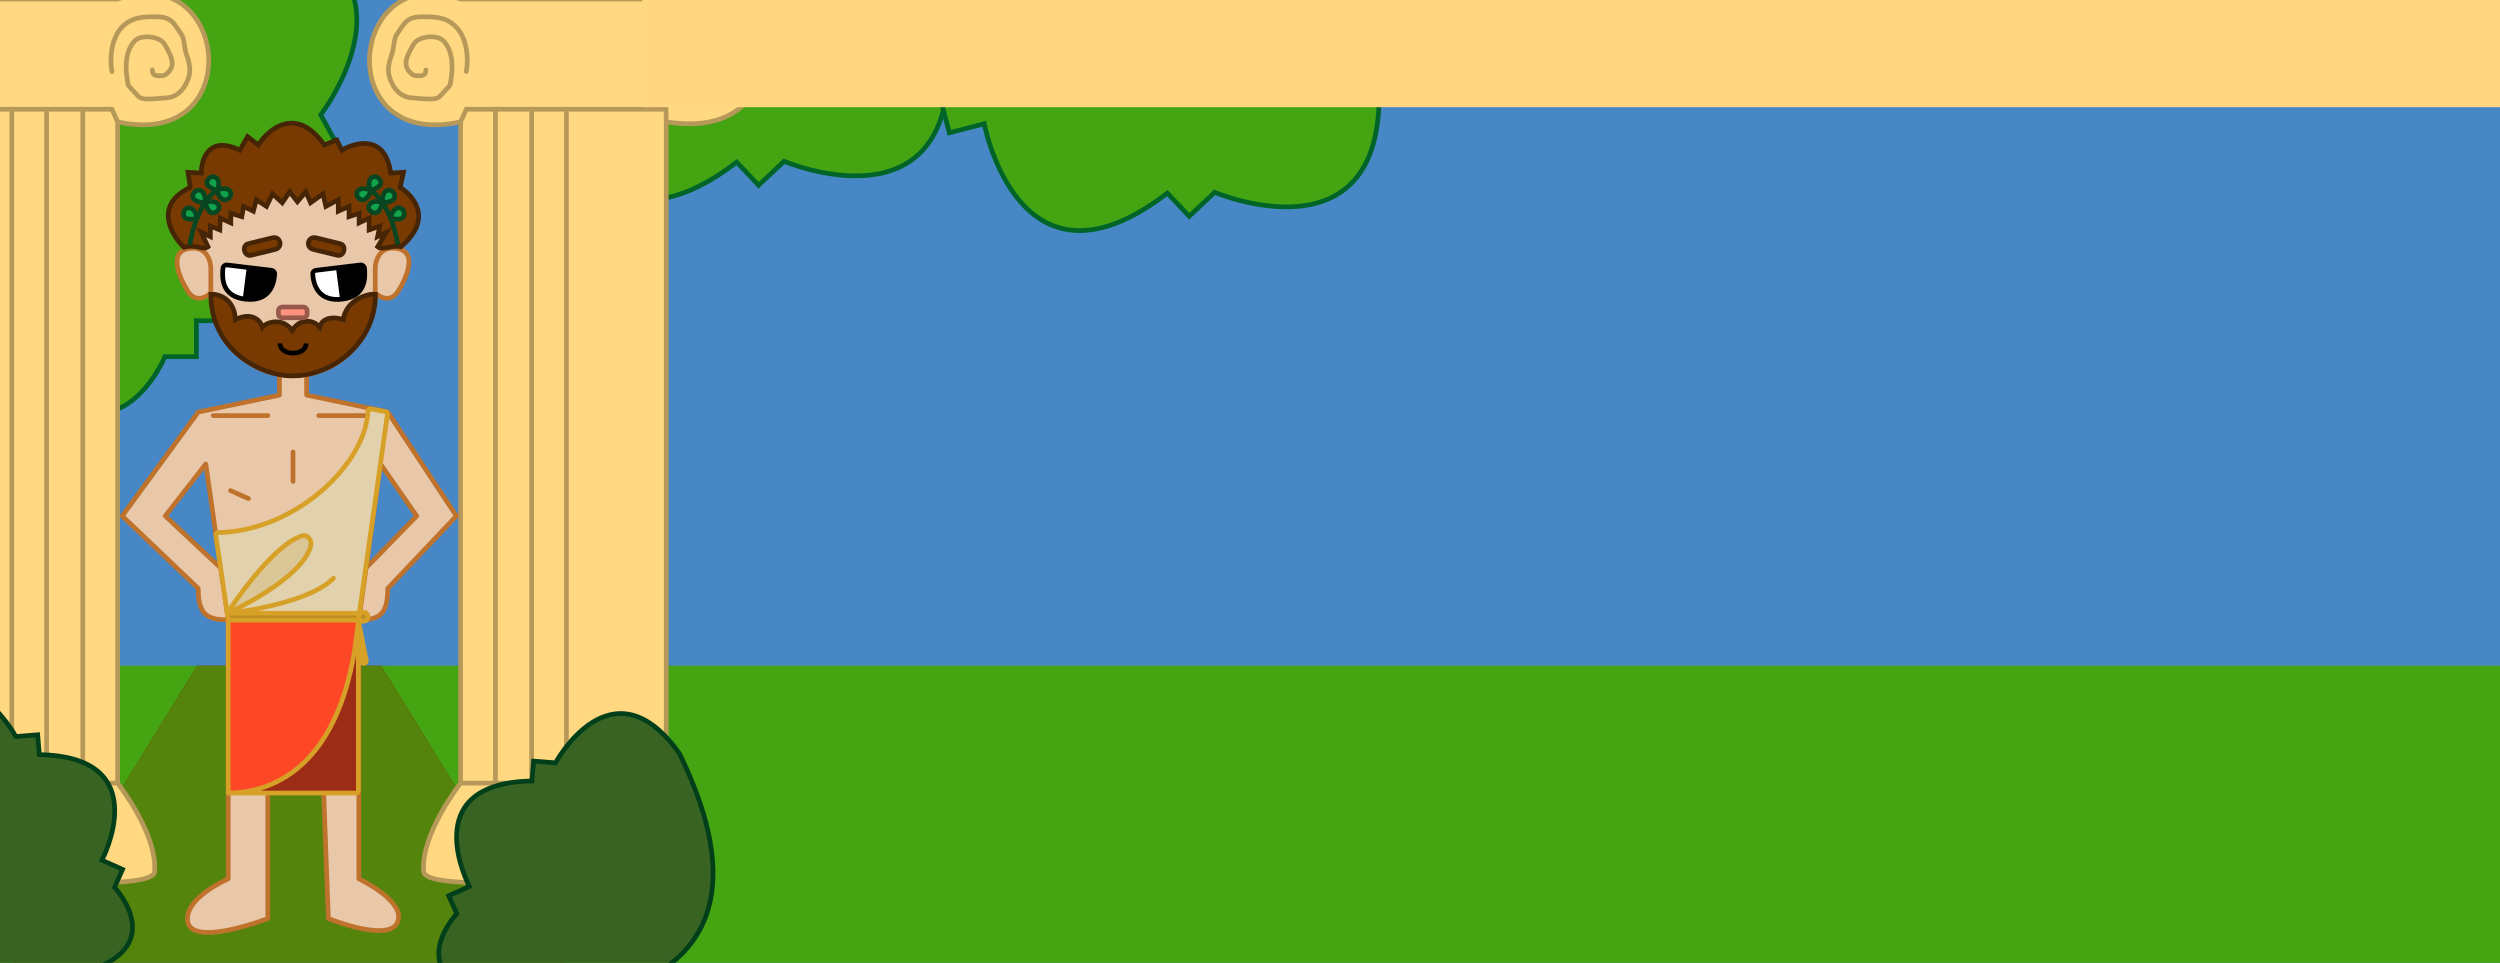 <svg width="2659" height="1024" viewBox="0 0 2659 1024" fill="none" xmlns="http://www.w3.org/2000/svg">
<rect x="0" y="0" width="2659" height="1024" fill="#808080" stroke="none"/>
<g clip-path="url(#clip0_1282_8301)">
<rect width="2659" height="1024" fill="#4787C6"/>
<rect y="708" width="2707" height="316" fill="#44A411"/>
<path d="M341.137 122.06C341.137 122.06 464.032 -37.723 269.847 -76.596C-246.026 -94.772 2.992 365.201 2.992 365.201C115.582 524.829 175.409 379.37 175.409 379.37L208.896 379.37L208.896 340.992C208.896 340.992 407.164 354.679 329.285 171.029L358.974 154.728L341.137 122.06Z" fill="#44A411" stroke="#006428" stroke-width="5"/>
<path d="M833.982 171.565C833.982 171.565 1019.53 250.342 1008.33 52.621C896.228 -451.252 513.636 -94.589 513.636 -94.589C387.442 54.517 543.27 75.853 543.27 75.853L551.689 108.264L588.834 98.615C588.834 98.615 625.434 293.955 783.606 172.406L806.847 197.043L833.982 171.565Z" fill="#44A411" stroke="#006428" stroke-width="5"/>
<path d="M1291.98 204.565C1291.98 204.565 1477.53 283.342 1466.33 85.621C1354.23 -418.252 971.636 -61.589 971.636 -61.589C845.442 87.517 1001.27 108.853 1001.27 108.853L1009.69 141.264L1046.83 131.615C1046.83 131.615 1083.43 326.955 1241.61 205.406L1264.85 230.043L1291.98 204.565Z" fill="#44A411" stroke="#006428" stroke-width="5"/>
<path d="M210 708L15 1024H600L405 708H210Z" fill="#783A00" fill-opacity="0.3" stroke="#783A00" stroke-opacity="0.3"/>
<path d="M125.09 129.564C263.8 160.527 244.445 -44.091 125.09 -1.015L-93.618 -1.015C-214.907 -40.053 -242.004 153.795 -93.618 129.564L-93.618 832.939L-93.618 927.171C-93.618 927.171 -43.508 932.387 12.544 935.892C24.75 936.656 37.239 937.338 49.552 937.867C62.778 938.435 75.802 938.828 88.061 938.955C130.363 939.395 163.543 936.681 164.377 927.171C167.882 887.206 125.09 832.939 125.09 832.939V129.564Z" fill="#FFD881"/>
<path d="M125.09 129.564C263.8 160.527 244.445 -44.091 125.09 -1.015L-93.618 -1.015C-214.907 -40.053 -242.004 153.795 -93.618 129.564M125.09 129.564V832.939M125.09 129.564L119.016 116.164H88.061M125.09 832.939C125.09 832.939 167.881 887.206 164.377 927.171C163.543 936.681 130.363 939.395 88.061 938.955C75.802 938.828 62.778 938.435 49.552 937.867C37.239 937.338 24.75 936.656 12.544 935.892C-43.508 932.387 -93.618 927.171 -93.618 927.171L-93.618 832.939M125.09 832.939H88.061M-93.618 129.564L-93.349 116.164H12.544M-93.618 129.564L-93.618 832.939M119.016 76.07C116.267 61.27 118.766 39.702 130.189 28.387C140.014 18.656 150.427 17.832 164.377 17.832C174.196 17.832 181.196 18.72 187.369 28.387C189.734 32.09 193.941 36.943 194.954 41.149C196.182 46.247 196.049 48.594 197.176 53.796C198.892 61.711 205.179 71.523 199.61 85.298C193.463 100.506 183.208 104.188 175.218 104.188C147.637 106.816 149.608 105.063 142.518 97.43C135.427 89.796 136.612 92.316 135.427 85.298C133.118 71.623 133.089 54.491 143.1 43.712C150.086 36.191 170.333 38.362 175.218 47.301C179.592 55.307 187.839 67.323 179.715 76.07C176.138 79.921 174.958 80.627 169.662 80.627C165.185 80.627 162.042 79.866 162.042 74.475M-93.349 76.07C-90.6 61.27 -93.098 39.702 -104.521 28.387C-114.346 18.656 -124.76 17.832 -138.709 17.832C-148.528 17.832 -155.528 18.72 -161.701 28.387C-164.066 32.09 -168.274 36.943 -169.287 41.149C-170.514 46.247 -170.381 48.594 -171.509 53.796C-173.224 61.711 -179.511 71.523 -173.943 85.298C-167.795 100.506 -157.541 104.188 -149.55 104.188C-121.97 106.816 -123.94 105.063 -116.85 97.43C-109.76 89.796 -110.945 92.316 -109.76 85.298C-107.45 71.623 -107.421 54.491 -117.432 43.712C-124.418 36.191 -144.666 38.362 -149.55 47.301C-153.924 55.307 -162.172 67.323 -154.048 76.07C-150.471 79.921 -149.29 80.627 -143.994 80.627C-139.518 80.627 -136.375 79.866 -136.375 74.475M88.061 116.164H49.552M88.061 116.164V832.939M49.552 116.164H12.544M49.552 116.164V832.939M12.544 116.164V832.939M-93.618 832.939H12.544M88.061 832.939H49.552M49.552 832.939H12.544" stroke="#B69959" stroke-width="5" stroke-linecap="round"/>
<path d="M489.91 129.564C351.2 160.527 370.555 -44.091 489.91 -1.015L708.618 -1.015C829.907 -40.053 857.004 153.795 708.618 129.564L708.618 832.939L708.618 927.171C708.618 927.171 658.508 932.387 602.456 935.892C590.249 936.656 577.761 937.338 565.448 937.867C552.222 938.435 539.198 938.828 526.94 938.955C484.637 939.395 451.457 936.681 450.623 927.171C447.118 887.206 489.91 832.939 489.91 832.939V129.564Z" fill="#FFD881"/>
<path d="M489.91 129.564C351.2 160.527 370.555 -44.091 489.91 -1.015L708.618 -1.015C829.907 -40.053 857.004 153.795 708.618 129.564M489.91 129.564V832.939M489.91 129.564L495.984 116.164H526.94M489.91 832.939C489.91 832.939 447.119 887.206 450.623 927.171C451.457 936.681 484.637 939.395 526.94 938.955C539.198 938.828 552.222 938.435 565.448 937.867C577.761 937.338 590.249 936.656 602.456 935.892C658.508 932.387 708.618 927.171 708.618 927.171L708.618 832.939M489.91 832.939H526.94M708.618 129.564L708.349 116.164H602.456M708.618 129.564L708.618 832.939M495.984 76.07C498.733 61.27 496.234 39.702 484.811 28.387C474.986 18.656 464.573 17.832 450.623 17.832C440.804 17.832 433.804 18.72 427.631 28.387C425.266 32.09 421.059 36.943 420.046 41.149C418.818 46.247 418.951 48.594 417.824 53.796C416.108 61.711 409.821 71.523 415.39 85.298C421.537 100.506 431.792 104.188 439.782 104.188C467.363 106.816 465.392 105.063 472.482 97.43C479.573 89.796 478.388 92.316 479.573 85.298C481.882 71.623 481.911 54.491 471.9 43.712C464.914 36.191 444.667 38.362 439.782 47.301C435.408 55.307 427.161 67.323 435.285 76.07C438.862 79.921 440.042 80.627 445.338 80.627C449.815 80.627 452.958 79.866 452.958 74.475M708.349 76.07C705.6 61.27 708.098 39.702 719.521 28.387C729.346 18.656 739.76 17.832 753.709 17.832C763.528 17.832 770.528 18.72 776.701 28.387C779.066 32.09 783.274 36.943 784.287 41.149C785.514 46.247 785.381 48.594 786.509 53.796C788.224 61.711 794.511 71.523 788.943 85.298C782.795 100.506 772.541 104.188 764.55 104.188C736.97 106.816 738.94 105.063 731.85 97.43C724.76 89.796 725.945 92.316 724.76 85.298C722.45 71.623 722.421 54.491 732.432 43.712C739.418 36.191 759.666 38.362 764.55 47.301C768.924 55.307 777.172 67.323 769.048 76.07C765.471 79.921 764.29 80.627 758.994 80.627C754.518 80.627 751.375 79.866 751.375 74.475M526.94 116.164H565.448M526.94 116.164V832.939M565.448 116.164H602.456M565.448 116.164V832.939M602.456 116.164V832.939M708.618 832.939H602.456M526.94 832.939H565.448M565.448 832.939H602.456" stroke="#B69959" stroke-width="5" stroke-linecap="round"/>
<rect x="683" width="1976" height="114" fill="#FFD781"/>
<path d="M16.851 783.363C16.851 783.363 -43.222 672.276 -115.009 773.471C-257.025 1064.02 69.706 1038.88 69.706 1038.88C189.771 1015.19 121.803 943.841 121.803 943.841L130.347 924.68L108.387 914.888C108.387 914.888 166.803 804.931 41.848 802.638L40.095 781.491L16.851 783.363Z" fill="#386322" stroke="#003F19" stroke-width="5"/>
<path d="M590.782 811.363C590.782 811.363 650.855 700.276 722.641 801.471C864.658 1092.02 537.927 1066.88 537.927 1066.88C417.861 1043.19 485.83 971.841 485.83 971.841L477.286 952.68L499.246 942.888C499.246 942.888 440.83 832.931 565.785 830.638L567.537 809.491L590.782 811.363Z" fill="#386322" stroke="#003F19" stroke-width="5"/>
<path d="M423.872 264.628C419.277 263.629 415.482 263.747 412.362 264.628C401.871 267.59 399.017 279.182 399.087 285.97C399.178 294.776 399.087 300.132 399.087 311.571C412.432 323.282 421.058 314.106 423.872 309.022C432.225 296.039 443.918 268.985 423.872 264.628Z" fill="#E9C7A9"/>
<path d="M199.352 264.628C203.947 263.629 207.748 263.747 210.876 264.628C221.393 267.59 224.305 279.182 224.235 285.97C224.144 294.774 224.235 300.13 224.235 311.563C224.235 311.566 224.235 311.568 224.235 311.571C210.889 323.282 202.166 314.106 199.352 309.022C191 296.039 179.307 268.985 199.352 264.628Z" fill="#E9C7A9"/>
<path d="M224.235 285.97V311.563V311.571C224.235 355.208 255.811 391.425 297.226 398.349C301.922 399.134 306.744 399.542 311.661 399.542C316.578 399.542 321.4 399.134 326.096 398.349C367.511 391.425 399.087 355.208 399.087 311.571V285.97C399.017 279.182 401.871 267.59 412.362 264.628C412.362 147.886 213.885 147.886 210.876 264.628C221.393 267.59 224.305 279.182 224.235 285.97Z" fill="#E9C7A9"/>
<path d="M311.661 399.542C306.744 399.542 301.922 399.134 297.226 398.349V420.241L210.876 438.216L130 548.792L210.876 625.869C210.876 652.287 218.788 659.369 242.755 659.369L234.785 604.081L175.756 548.792L218.846 493.504L226.815 548.792L234.785 604.081L242.755 659.369H381.656L389.332 604.081L397.009 548.792L404.685 493.504L443.208 548.792L389.332 604.081L381.656 659.369C404.685 659.369 412.362 652.287 412.362 625.869L485.423 548.792L412.362 438.216L326.096 420.241V398.349C321.4 399.134 316.578 399.542 311.661 399.542Z" fill="#E9C7A9"/>
<path d="M381.656 659.369H242.755V934.72C242.755 934.72 199.64 953.292 199.352 976.935C198.946 1010.31 284.827 976.935 284.827 976.935V702.401H338.997L349.246 976.935C349.246 976.935 420.224 1005.85 423.872 976.935C426.539 955.801 381.656 934.72 381.656 934.72V659.369Z" fill="#E9C7A9"/>
<path d="M399.087 311.571V285.97M399.087 311.571C412.432 323.282 421.058 314.106 423.872 309.022C432.225 296.039 443.918 268.985 423.872 264.628C419.277 263.629 415.482 263.747 412.362 264.628M399.087 311.571C399.087 300.132 399.178 294.776 399.087 285.97M399.087 311.571C399.087 355.208 367.511 391.425 326.096 398.349M224.235 311.571C210.889 323.282 202.166 314.106 199.352 309.022C191 296.039 179.307 268.985 199.352 264.628C203.947 263.629 207.748 263.747 210.876 264.628M224.235 311.571C224.235 355.208 255.811 391.425 297.226 398.349M224.235 311.571V311.563M224.235 311.571C224.235 311.568 224.235 311.566 224.235 311.563M224.235 285.97C224.305 279.182 221.393 267.59 210.876 264.628M224.235 285.97V311.563M224.235 285.97C224.144 294.774 224.235 300.13 224.235 311.563M399.087 285.97C399.017 279.182 401.871 267.59 412.362 264.628M210.876 264.628C213.885 147.886 412.362 147.886 412.362 264.628M297.226 398.349C301.922 399.134 306.744 399.542 311.661 399.542C316.578 399.542 321.4 399.134 326.096 398.349M297.226 398.349V420.241L210.876 438.216L130 548.792L210.876 625.869C210.876 652.287 218.788 659.369 242.755 659.369M242.755 659.369H381.656M242.755 659.369L234.785 604.081M242.755 659.369V934.72C242.755 934.72 199.64 953.292 199.352 976.935C198.946 1010.31 284.827 976.935 284.827 976.935V702.401H338.997L349.246 976.935C349.246 976.935 420.224 1005.85 423.872 976.935C426.539 955.801 381.656 934.72 381.656 934.72V659.369M326.096 398.349V420.241L412.362 438.216L485.423 548.792L412.362 625.869C412.362 652.287 404.685 659.369 381.656 659.369M381.656 659.369L389.332 604.081M234.785 604.081L226.815 548.792L218.846 493.504L175.756 548.792L234.785 604.081ZM389.332 604.081L443.208 548.792L404.685 493.504L397.009 548.792L389.332 604.081ZM245.206 521.829L264.271 530.272M311.661 480.704V512.025M338.997 442.029H397.009M226.815 442.029H284.827" stroke="#BE722C" stroke-width="5" stroke-linecap="round" stroke-linejoin="round"/>
<path d="M202.395 199.261C163.458 217.766 181.59 249.253 195.638 263.092C208.412 259.31 215.973 266.729 221.239 262.517L214.086 247.023L223.691 251.675V240.487L233.768 244.535L234.312 232.044L245.479 237.017V226.869L257.19 230.426L259.097 219.515L269.446 224.623L272.715 212.434L283.39 219.515L289.873 206.17L300.222 215.664L308.121 203.991L316.291 214.527L325.279 203.991L330.332 215.664L343.527 206.17L346.613 219.515L359.822 212.434V224.623L371.239 219.515V230.426L381.992 226.869V237.017L392.603 232.044V244.535L403.99 240.487L401.628 251.675L410.799 247.296L401.628 262.517C406.27 266.732 418.969 260.066 426.323 262.517C461.126 233.099 440.128 208.553 425.626 199.261L429.161 183.248L415.566 184.137C409.91 142.857 378.587 150.726 363.632 159.82L358.194 148.848L344.871 154.186C315.506 112.194 285.868 136.689 274.721 154.186L263.301 145.289L255.144 159.82C222.298 143.451 214.086 169.211 214.086 184.137L199.947 183.248L202.395 199.261Z" fill="#783A00" stroke="#462507" stroke-width="5"/>
<path d="M250.381 339.894C249.292 317.452 232.497 312.568 224.235 312.931C224.235 372.032 276.8 399.812 310.844 399.812C355.238 399.812 399.36 363.589 399.36 312.931C388.193 312.023 367.658 320.938 365.043 339.894C349.355 335.101 341.711 341.165 339.986 347.793C333.177 339.894 319.287 337.988 310.844 351.333C300.386 337.607 284.426 342.073 279.251 347.793C277.163 341.438 268.466 330.961 250.381 339.894Z" fill="#783A00" stroke="#462507" stroke-width="5"/>
<path d="M296.137 333.988V330.549C296.137 328.34 297.928 326.549 300.137 326.549H322.64C324.85 326.549 326.64 328.34 326.64 330.549V333.988C326.64 336.197 324.85 337.988 322.64 337.988H300.137C297.928 337.988 296.137 336.197 296.137 333.988Z" fill="#FF937E" stroke="#99584C" stroke-width="5"/>
<path d="M260.671 318.142C285.696 321.159 291.438 303.535 292.205 291.448C292.332 289.443 290.806 287.758 288.811 287.518L264.917 284.638L260.671 318.142Z" fill="black"/>
<path d="M241.507 281.817C239.314 281.552 237.303 283.108 237.095 285.307C235.998 296.899 236.501 315.23 260.671 318.142L264.917 284.638L241.507 281.817Z" fill="black"/>
<path d="M241.507 281.817C239.314 281.552 237.303 283.108 237.095 285.307C235.998 296.899 236.501 315.23 260.671 318.142L264.917 284.638L241.507 281.817Z" fill="white"/>
<path d="M260.671 318.142C285.696 321.159 291.438 303.535 292.205 291.448C292.332 289.443 290.806 287.758 288.811 287.518L264.917 284.638M260.671 318.142C236.501 315.23 235.998 296.899 237.095 285.307C237.303 283.108 239.314 281.552 241.507 281.817L264.917 284.638M260.671 318.142C262.329 305.058 263.259 297.722 264.917 284.638M260.671 318.142L264.917 284.638" stroke="black" stroke-width="5"/>
<path d="M383.278 281.817C385.471 281.552 387.482 283.108 387.69 285.307C388.787 296.899 388.284 315.23 364.115 318.142L359.868 284.638L383.278 281.817Z" fill="black"/>
<path d="M364.115 318.142C339.089 321.159 333.347 303.535 332.581 291.448C332.453 289.443 333.979 287.758 335.974 287.518L359.868 284.638L364.115 318.142Z" fill="black"/>
<path d="M364.115 318.142C339.089 321.159 333.347 303.535 332.581 291.448C332.453 289.443 333.979 287.758 335.974 287.518L359.868 284.638L364.115 318.142Z" fill="white"/>
<path d="M364.115 318.142C339.089 321.159 333.347 303.535 332.581 291.448C332.453 289.443 333.979 287.758 335.974 287.518L359.868 284.638M364.115 318.142C388.284 315.23 388.787 296.899 387.69 285.307C387.482 283.108 385.471 281.552 383.278 281.817L359.868 284.638M364.115 318.142C362.456 305.058 361.526 297.722 359.868 284.638M364.115 318.142L359.868 284.638" stroke="black" stroke-width="5"/>
<path d="M297.771 365.225C297.771 379.024 325.552 379.024 325.552 365.225" stroke="black" stroke-width="5"/>
<path d="M333.159 265.264L358.74 271.491C366.119 273.287 369.113 260.988 361.733 259.192L336.152 252.966C327.461 250.85 324.468 263.149 333.159 265.264Z" fill="#783A00" stroke="#462507" stroke-width="5"/>
<path d="M292.66 265.264L267.079 271.491C259.7 273.287 256.707 260.988 264.086 259.192L289.667 252.966C298.358 250.85 301.351 263.149 292.66 265.264Z" fill="#783A00" stroke="#462507" stroke-width="5"/>
<path fill-rule="evenodd" clip-rule="evenodd" d="M241.68 652.287L242.755 659.641H381.112L384.847 703.71C384.995 705.46 387.047 706.325 388.403 705.208L388.824 704.861C389.442 704.352 389.731 703.545 389.577 702.76L381.112 659.641C381.112 659.641 387.632 662.242 389.827 659.641C391.679 657.446 391.814 654.361 389.827 652.287C387.754 650.123 382.152 652.287 382.152 652.287H241.68Z" fill="#BC8C20"/>
<path d="M381.112 659.641H242.755V843.481C282.247 843.481 366.732 823.272 381.112 659.641Z" fill="#FE4725"/>
<path d="M381.112 659.641C366.732 823.272 282.247 843.481 242.755 843.481H378.933C380.136 843.481 381.112 842.505 381.112 841.302V659.641Z" fill="#9D2C17"/>
<path fill-rule="evenodd" clip-rule="evenodd" d="M382.152 652.287H241.68C241.68 652.287 321.738 616.609 330.726 579.841C331.978 574.719 326.791 568.256 321.738 569.764C287.966 579.841 241.68 652.287 241.68 652.287L229.502 568.99C229.31 567.676 230.332 566.499 231.659 566.474L231.662 566.474C236.106 566.396 240.529 566.115 244.919 565.643C321.987 557.369 389.276 490.469 391.409 437C391.463 435.642 392.693 434.627 394.03 434.87L410.372 437.842C411.523 438.051 412.303 439.132 412.139 440.29L382.152 652.287Z" fill="#E1D1AC"/>
<path d="M321.738 569.764C287.966 579.841 241.68 652.287 241.68 652.287C241.68 652.287 321.738 616.609 330.726 579.841C331.978 574.719 326.791 568.256 321.738 569.764Z" fill="#DAC697"/>
<path d="M381.112 659.641H242.755M381.112 659.641C366.732 823.272 282.247 843.481 242.755 843.481M381.112 659.641L382.152 652.287M381.112 659.641C381.112 659.641 387.632 662.242 389.827 659.641C391.679 657.446 391.814 654.361 389.827 652.287C387.754 650.123 382.152 652.287 382.152 652.287M381.112 659.641L389.577 702.76M381.112 659.641L384.847 703.71M381.112 659.641V841.302M242.755 659.641V843.481M242.755 659.641L241.68 652.287M242.755 843.481H378.933M241.68 652.287H382.152M241.68 652.287L229.502 568.99M241.68 652.287C241.68 652.287 287.966 579.841 321.738 569.764C326.791 568.256 331.978 574.719 330.726 579.841C321.738 616.609 241.68 652.287 241.68 652.287ZM241.68 652.287C270.199 649.382 332.727 637.853 354.693 614.975M382.152 652.287L412.139 440.29M231.662 566.474C231.661 566.474 231.66 566.474 231.659 566.474M231.662 566.474C236.106 566.396 240.529 566.115 244.919 565.643M231.662 566.474L231.659 566.474M391.409 437C391.463 435.642 392.693 434.627 394.03 434.87M391.409 437C389.276 490.469 321.987 557.369 244.919 565.643M391.409 437V437C391.463 435.649 392.699 434.628 394.03 434.87V434.87M394.03 434.87L410.372 437.842M410.372 437.842C411.523 438.051 412.303 439.132 412.139 440.29M410.372 437.842V437.842C411.523 438.051 412.303 439.132 412.139 440.29V440.29M389.577 702.76C389.731 703.545 389.442 704.352 388.824 704.861M389.577 702.76V702.76C389.731 703.545 389.442 704.352 388.824 704.861V704.861M388.824 704.861L388.403 705.208M388.403 705.208C387.047 706.325 384.995 705.46 384.847 703.71M388.403 705.208V705.208C387.047 706.325 384.995 705.46 384.847 703.71V703.71M381.112 841.302C381.112 842.505 380.136 843.481 378.933 843.481M381.112 841.302V841.302C381.112 842.505 380.136 843.481 378.933 843.481V843.481M229.502 568.99V568.99C229.31 567.675 230.33 566.497 231.659 566.474V566.474M229.502 568.99C229.31 567.676 230.332 566.499 231.659 566.474M231.659 566.474C236.104 566.396 240.528 566.115 244.919 565.643" stroke="#D7A026" stroke-width="5" stroke-linecap="round" stroke-linejoin="round"/>
<path d="M201.902 260.097C203.99 245.117 213.232 212.162 233.496 200.179" stroke="#084621" stroke-width="5"/>
<path d="M423.055 260.097C420.967 245.117 411.725 212.162 391.461 200.179" stroke="#084621" stroke-width="5"/>
<path d="M415.527 232.146C417.865 218.61 427.549 218.999 429.507 224.994C430.797 228.943 429.96 235.709 415.527 232.146Z" fill="#11A44C"/>
<path d="M407.233 215.513C405.347 201.997 414.776 199.586 418.49 204.713C420.936 208.091 422.197 214.751 407.233 215.513Z" fill="#11A44C"/>
<path d="M393.986 202.389C389.002 189.694 397.675 185.3 402.501 189.461C405.68 192.202 408.46 198.385 393.986 202.389Z" fill="#11A44C"/>
<path d="M394.599 202.506C381.89 196.89 376.837 204.997 380.802 209.924C383.414 213.17 389.582 216.246 394.599 202.506Z" fill="#11A44C"/>
<path d="M406.515 215.081C393.004 211.513 389.327 220.268 394.063 224.505C397.183 227.296 403.798 229.373 406.515 215.081Z" fill="#11A44C"/>
<path d="M415.527 232.146C417.865 218.61 427.549 218.999 429.507 224.994C430.797 228.943 429.96 235.709 415.527 232.146Z" stroke="#084621" stroke-width="5" stroke-linecap="round" stroke-linejoin="round"/>
<path d="M407.233 215.513C405.347 201.997 414.776 199.586 418.49 204.713C420.936 208.091 422.197 214.751 407.233 215.513Z" stroke="#084621" stroke-width="5" stroke-linecap="round" stroke-linejoin="round"/>
<path d="M393.986 202.389C389.002 189.694 397.675 185.3 402.501 189.461C405.68 192.202 408.46 198.385 393.986 202.389Z" stroke="#084621" stroke-width="5" stroke-linecap="round" stroke-linejoin="round"/>
<path d="M394.599 202.506C381.89 196.89 376.837 204.997 380.802 209.924C383.414 213.17 389.582 216.246 394.599 202.506Z" stroke="#084621" stroke-width="5" stroke-linecap="round" stroke-linejoin="round"/>
<path d="M406.515 215.081C393.004 211.513 389.327 220.268 394.063 224.505C397.183 227.296 403.798 229.373 406.515 215.081Z" stroke="#084621" stroke-width="5" stroke-linecap="round" stroke-linejoin="round"/>
<path d="M209.577 232.146C207.238 218.61 197.554 218.999 195.596 224.994C194.306 228.943 195.144 235.709 209.577 232.146Z" fill="#11A44C"/>
<path d="M217.871 215.513C219.756 201.997 210.327 199.586 206.614 204.713C204.167 208.091 202.907 214.751 217.871 215.513Z" fill="#11A44C"/>
<path d="M231.117 202.389C236.101 189.694 227.429 185.3 222.603 189.461C219.424 192.202 216.643 198.385 231.117 202.389Z" fill="#11A44C"/>
<path d="M230.505 202.506C243.214 196.89 248.267 204.997 244.302 209.924C241.689 213.17 235.521 216.246 230.505 202.506Z" fill="#11A44C"/>
<path d="M218.588 215.081C232.099 211.513 235.776 220.268 231.04 224.505C227.921 227.296 221.306 229.373 218.588 215.081Z" fill="#11A44C"/>
<path d="M209.577 232.146C207.238 218.61 197.554 218.999 195.596 224.994C194.306 228.943 195.144 235.709 209.577 232.146Z" stroke="#084621" stroke-width="5" stroke-linecap="round" stroke-linejoin="round"/>
<path d="M217.871 215.513C219.756 201.997 210.327 199.586 206.614 204.713C204.167 208.091 202.907 214.751 217.871 215.513Z" stroke="#084621" stroke-width="5" stroke-linecap="round" stroke-linejoin="round"/>
<path d="M231.117 202.389C236.101 189.694 227.429 185.3 222.603 189.461C219.424 192.202 216.643 198.385 231.117 202.389Z" stroke="#084621" stroke-width="5" stroke-linecap="round" stroke-linejoin="round"/>
<path d="M230.505 202.506C243.214 196.89 248.267 204.997 244.302 209.924C241.689 213.17 235.521 216.246 230.505 202.506Z" stroke="#084621" stroke-width="5" stroke-linecap="round" stroke-linejoin="round"/>
<path d="M218.588 215.081C232.099 211.513 235.776 220.268 231.04 224.505C227.921 227.296 221.306 229.373 218.588 215.081Z" stroke="#084621" stroke-width="5" stroke-linecap="round" stroke-linejoin="round"/>
</g>
<defs>
<clipPath id="clip0_1282_8301">
<rect width="2659" height="1024" fill="white"/>
</clipPath>
</defs>
</svg>
